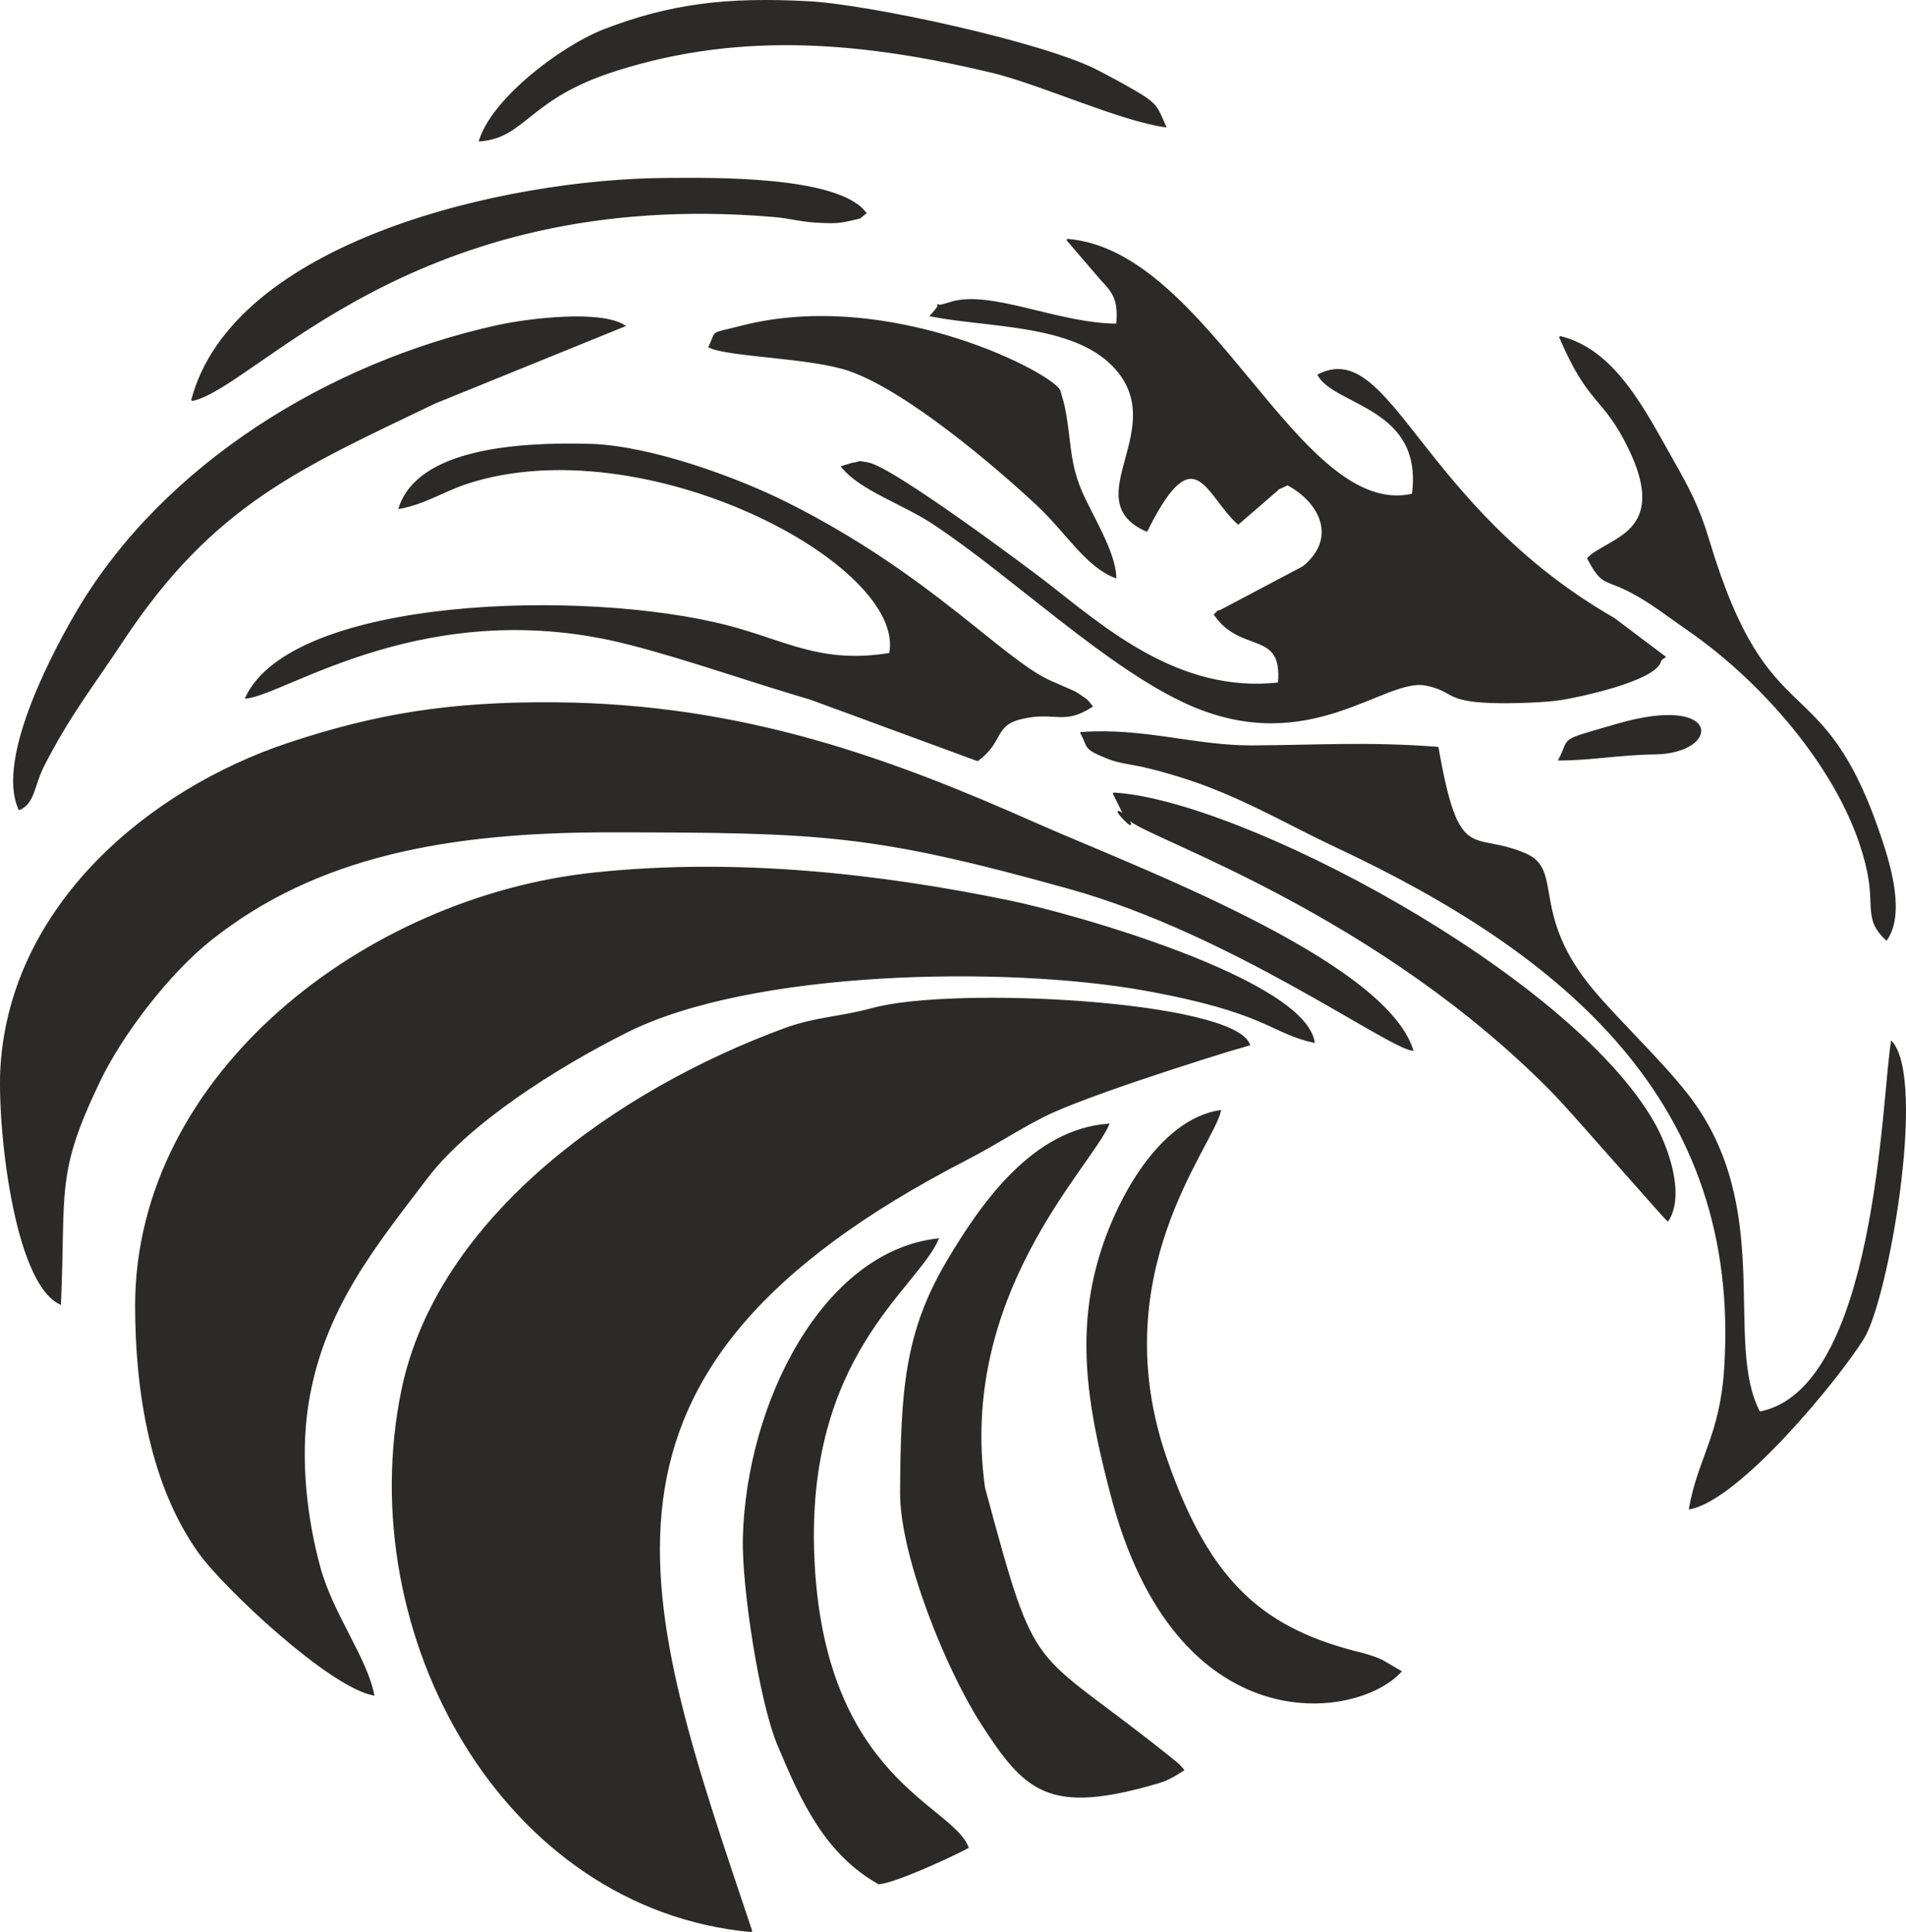 <svg xmlns="http://www.w3.org/2000/svg" xmlns:xlink="http://www.w3.org/1999/xlink" xml:space="preserve" version="1.1" style="shape-rendering:geometricPrecision; text-rendering:geometricPrecision; image-rendering:optimizeQuality; fill-rule:evenodd; clip-rule:evenodd" viewBox="10193.52 4570.03 9418.24 9546.78">
 <defs>
  <style type="text/css">
   <![CDATA[
    .str1 {stroke:#2B2A29;stroke-width:100}
    .str2 {stroke:#2B2A29;stroke-width:50}
    .str3 {stroke:#2B2A29;stroke-width:20}
    .str0 {stroke:#2B2A29;stroke-width:7.62}
    .fil1 {fill:none}
    .fil3 {fill:#2B2A29}
    .fil0 {fill:#2B2A29}
    .fil2 {fill:#2B2A29;fill-rule:nonzero}
   ]]>
  </style>
 </defs>
 <g id="Warstwa_x0020_1">
  <g id="_588044496">
   <path class="fil0 str0" d="M13907 14113c-551,-1646 -979,-2761 1059,-3813 154,-79 290,-172 425,-234 284,-127 974,-335 975,-335 -79,-212 -1461,-287 -1863,-176 -163,44 -274,42 -429,98 -817,299 -1717,927 -1894,1790 -246,1204 501,2559 1727,2670zm-1868 -1169c-35,-180 -201,-395 -265,-625 -63,-228 -104,-530 -60,-811 74,-471 337,-787 590,-1120 205,-269 634,-543 985,-719 616,-310 1870,-332 2561,-208 607,110 617,209 836,258 -51,-308 -1182,-630 -1509,-697 -629,-129 -1336,-212 -2047,-137 -1129,119 -2262,992 -2265,2134 0,423 73,892 317,1228 121,167 636,654 857,697zm-1548 -1932c25,-563 -28,-639 193,-1099 104,-219 334,-528 552,-701 522,-414 1170,-534 1978,-533 1040,1 1294,9 2268,281 797,223 1565,783 1691,798 -143,-449 -1393,-910 -1861,-1118 -712,-316 -1442,-589 -2377,-596 -519,-4 -883,56 -1319,201 -681,228 -1362,793 -1416,1589 -19,283 62,1070 291,1178zm4975 -5258l170 198c64,66 87,105 77,221 -294,-1 -629,-172 -827,-106 -120,40 -2,-35 -93,63 286,56 700,38 902,248 295,306 -187,660 164,815 6,-7 11,-18 13,-24 228,-446 284,-150 440,-11l172 -149c61,-49 -20,0 72,-45 164,88 250,266 78,407l-414 219c-4,-7 -17,11 -24,17 132,193 341,70 316,339 -498,56 -870,-280 -1154,-500 -91,-70 -747,-561 -874,-587 -66,-13 -32,-3 -77,1l-53 16c91,115 304,182 455,283 399,265 860,714 1266,893 592,259 959,-139 1165,-98 140,28 90,78 323,86 91,3 259,-1 347,-15 70,-11 460,-90 488,-188 4,-14 15,-14 22,-21l-251 -189c-962,-553 -1105,-1387 -1461,-1204 84,151 524,157 466,590 -565,130 -1003,-1205 -1708,-1259zm69 2437c41,73 7,75 136,126 53,21 117,27 174,40 104,24 240,65 344,107 220,87 411,198 610,291 1126,528 2004,1259 1918,2578 -21,330 -131,446 -174,691 243,-45 725,-630 857,-840 120,-191 310,-1270 141,-1465 -46,275 -72,1719 -653,1830 -185,-344 78,-1011 -356,-1569 -133,-170 -327,-351 -463,-511 -322,-380 -151,-597 -336,-678 -266,-116 -332,63 -435,-527 -344,-26 -583,-9 -918,-7 -282,1 -536,-89 -845,-66zm506 5125c-27,-31 -16,-21 -58,-55 -712,-572 -662,-362 -926,-1340 -133,-952 518,-1577 614,-1795 -370,27 -622,383 -795,675 -208,351 -228,634 -231,1142 -2,314 228,878 400,1144 216,335 332,449 868,292 39,-11 46,-17 79,-33l49 -30zm-3546 -6357c879,-292 2185,398 2096,841 -342,56 -516,-62 -802,-136 -706,-183 -2150,-141 -2380,354 195,-17 900,-525 1902,-264 276,71 576,178 889,270l824 303c128,-94 77,-175 218,-208 169,-39 205,33 347,-59 -32,-38 -12,-21 -62,-56 -6,-4 -15,-10 -22,-14l-121 -53c-240,-108 -595,-527 -1304,-882 -246,-123 -671,-279 -969,-288 -365,-10 -852,25 -944,314 124,-23 216,-84 328,-122zm2481 6740c-74,-207 -713,-337 -762,-1427 -45,-1001 503,-1329 614,-1579 -564,63 -942,806 -960,1475 -6,241 81,809 170,1022 118,282 234,537 498,687 86,-8 363,-137 440,-178zm2048 -923c-31,-15 -68,-27 -99,-35 -486,-118 -753,-344 -967,-957 -320,-914 222,-1540 265,-1725 -303,46 -520,452 -602,747 -113,402 -33,777 63,1146 321,1240 1216,1114 1431,877l-91 -53zm-6735 -4207c74,-33 68,-113 119,-215 131,-255 237,-385 393,-621 446,-673 875,-852 1540,-1172l938 -381c-118,-76 -471,-34 -631,1 -830,184 -1640,684 -2067,1401 -101,170 -411,731 -292,987zm5407 -79l46 93c131,176 -135,-106 39,42 109,92 1227,461 2095,1351 72,73 545,616 559,625 83,-130 -3,-366 -71,-485 -422,-736 -2049,-1593 -2668,-1626zm-4554 -1942c321,-68 1087,-1059 2869,-910 99,8 141,27 248,30 55,2 79,2 132,-10 74,-17 38,-5 80,-35 -135,-183 -767,-171 -978,-170 -811,3 -2147,317 -2351,1095zm4179 518c143,134 241,303 385,357 -3,-128 -124,-314 -173,-432 -64,-156 -48,-260 -85,-425l-17 -60c-6,-74 -836,-517 -1581,-321 -154,40 -110,13 -152,99 94,47 504,50 693,116 282,98 716,466 930,666zm-2757 -1801c228,-18 236,-210 673,-348 633,-202 1244,-137 1855,8 242,58 640,241 860,270 -43,-95 -37,-108 -156,-177 -60,-35 -128,-71 -176,-96 -266,-140 -1135,-327 -1431,-342 -407,-22 -683,13 -1005,136 -220,85 -557,344 -620,549zm5337 969c147,345 215,287 344,554 171,355 -24,424 -136,492 -44,27 -39,21 -69,49 79,148 79,88 248,185 87,50 164,111 247,168 386,266 795,739 889,1197 36,176 -16,235 91,334 87,-126 21,-355 -27,-499 -293,-876 -552,-473 -853,-1478 -50,-166 -102,-260 -174,-387 -143,-254 -290,-551 -560,-615zm-3 2090c156,0 300,-28 470,-30 326,-4 334,-294 -183,-144 -300,87 -226,58 -287,174z"/> 
  </g>
 </g>
</svg>